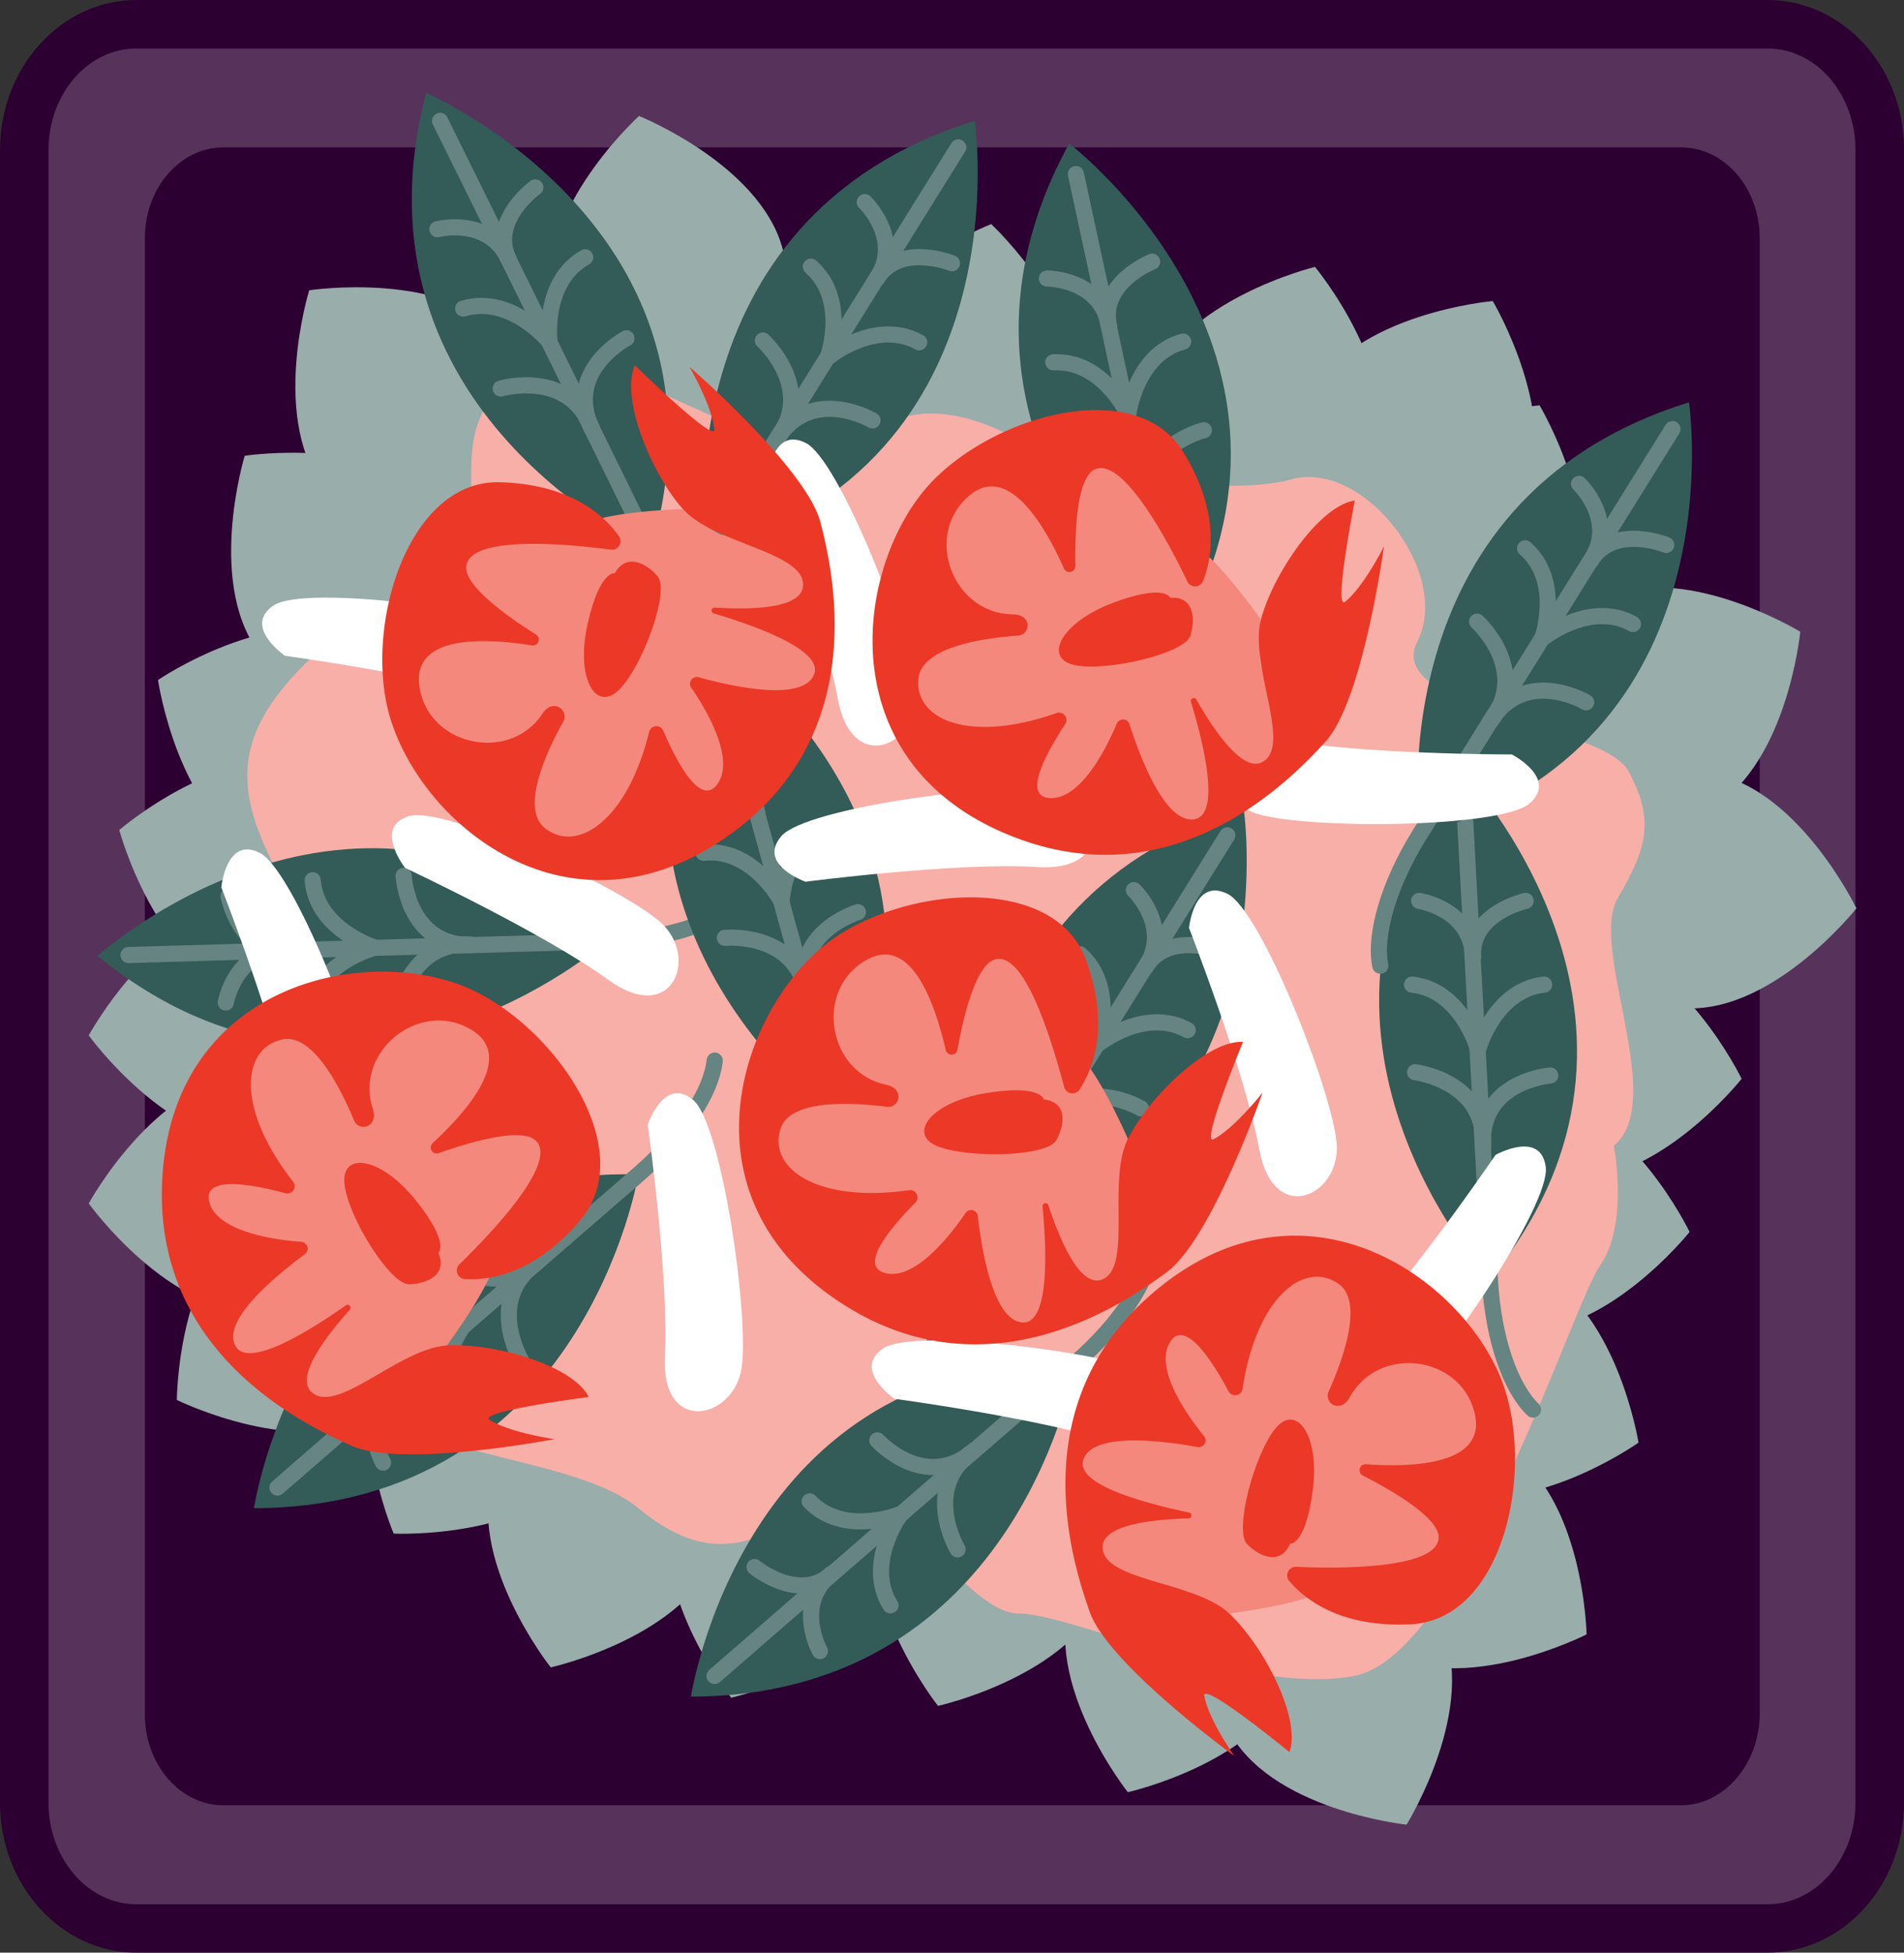 <svg xmlns="http://www.w3.org/2000/svg" viewBox="0 0 178.95 183.5"><rect x="0" y="0" width="178.95" height="183.5" fill="#333333" stroke="none"/><defs><style>.cls-1{fill:#57335b;}.cls-2{fill:#2d0032;}.cls-3{fill:#99adab;}.cls-4{fill:#f7afa8;}.cls-5{fill:#335b57;}.cls-6{fill:none;stroke:#668481;stroke-linecap:round;stroke-linejoin:round;stroke-width:1.52px;}.cls-7{fill:#fff;}.cls-8{fill:#f4887d;}.cls-9{fill:#ec3826;}</style></defs><g id="Layer_2" data-name="Layer 2"><g id="additional_assets" data-name="additional assets"><path class="cls-1" d="M12.82,181.23c-5.81,0-10.54-5.31-10.54-11.83V14.1C2.28,7.58,7,2.28,12.82,2.28h153.3c5.82,0,10.55,5.3,10.55,11.82V169.4c0,6.52-4.73,11.83-10.55,11.83Z"/><path class="cls-2" d="M166.12,4.56c4.57,0,8.27,4.27,8.27,9.54V169.4c0,5.27-3.7,9.55-8.27,9.55H12.82c-4.56,0-8.26-4.28-8.26-9.55V14.1c0-5.27,3.7-9.54,8.26-9.54h153.3m0-4.56H12.82C5.75,0,0,6.33,0,14.1V169.4c0,7.78,5.75,14.1,12.82,14.1h153.3c7.08,0,12.83-6.32,12.83-14.1V14.1C179,6.33,173.2,0,166.12,0Z"/><path class="cls-2" d="M158,169.65H21c-4.08,0-7.38-3.82-7.38-8.53V22.38c0-4.71,3.3-8.53,7.38-8.53H158c4.08,0,7.39,3.82,7.39,8.53V161.12C165.34,165.83,162,169.65,158,169.65Z"/><path class="cls-3" d="M41.61,47.36c5.6,6.51,1.71,19,1.71,19s-13,2-18.57-4.52S23,42.83,23,42.83,36,40.85,41.61,47.36Z"/><path class="cls-3" d="M47.64,31.81c5.6,6.51,1.72,19,1.72,19s-13,2-18.58-4.53-1.72-19-1.72-19S42,25.3,47.64,31.81Z"/><path class="cls-3" d="M73.75,24.24c1.52,8.45-8.19,17.27-8.19,17.27s-12.18-4.89-13.7-13.34,8.2-17.27,8.2-17.27S72.24,15.78,73.75,24.24Z"/><path class="cls-3" d="M101.13,38.44C99.5,46.88,87.25,51.6,87.25,51.6s-9.6-9-8-17.38S93.16,21.06,93.16,21.06,102.76,30,101.13,38.44Z"/><path class="cls-3" d="M129.26,43.34c-2.7,8.16-15.45,11.27-15.45,11.27s-8.37-10.1-5.67-18.26,15.45-11.27,15.45-11.27S132,35.19,129.26,43.34Z"/><path class="cls-3" d="M143.11,47.21c-3.92,7.64-17,8.77-17,8.77s-6.73-11.27-2.81-18.91,17-8.78,17-8.78S147,39.56,143.11,47.21Z"/><path class="cls-3" d="M147.51,57c-3.91,7.65-17,8.77-17,8.77s-6.72-11.26-2.81-18.91,17-8.77,17-8.77S151.43,49.38,147.51,57Z"/><path class="cls-3" d="M160.26,76.27c-7.69,3.84-18.89-3-18.89-3s1.26-13.06,8.95-16.9,18.88,3,18.88,3S167.94,72.43,160.26,76.27Z"/><path class="cls-3" d="M157.8,94.7c-8.54-.94-14.24-12.77-14.24-12.77s8.15-10.29,16.69-9.34,14.23,12.77,14.23,12.77S166.33,95.65,157.8,94.7Z"/><path class="cls-3" d="M147,110.73c-8.53-1-14.23-12.77-14.23-12.77s8.15-10.29,16.68-9.34,14.24,12.76,14.24,12.76S155.54,111.67,147,110.73Z"/><path class="cls-3" d="M142.12,125.06c-8.54-.94-14.24-12.76-14.24-12.76S136,102,144.57,103s14.23,12.77,14.23,12.77S150.65,126,142.12,125.06Z"/><path class="cls-3" d="M135.4,139.81c-7.92-3.32-10-16.27-10-16.27S136.09,116,144,119.29s10,16.28,10,16.28S143.32,143.13,135.4,139.81Z"/><path class="cls-3" d="M130.06,155.15c-7.37-4.42-7.63-17.54-7.63-17.54s11.69-6,19.06-1.55,7.63,17.53,7.63,17.53S137.43,159.56,130.06,155.15Z"/><path class="cls-3" d="M115.37,162.39c-3.78-7.71,3.15-18.86,3.15-18.86s13.06,1.37,16.83,9.08-3.15,18.86-3.15,18.86S119.15,170.11,115.37,162.39Z"/><path class="cls-3" d="M100.72,150c2.87-8.09,15.68-10.94,15.68-10.94s8.15,10.28,5.28,18.38S106,168.42,106,168.42,97.84,158.14,100.72,150Z"/><path class="cls-3" d="M82.88,141.89C85.75,133.79,98.56,131,98.56,131s8.16,10.28,5.29,18.37-15.69,10.94-15.69,10.94S80,150,82.88,141.89Z"/><path class="cls-3" d="M63.43,141.17c2.87-8.1,15.68-10.94,15.68-10.94s8.16,10.28,5.29,18.37-15.68,10.94-15.68,10.94S60.56,149.26,63.43,141.17Z"/><path class="cls-3" d="M46.48,138.31c2.87-8.09,15.68-10.94,15.68-10.94s8.16,10.28,5.29,18.38-15.69,10.94-15.69,10.94S43.61,146.41,46.48,138.31Z"/><path class="cls-3" d="M36.72,125c4.9-7.06,18-6.45,18-6.45s5.17,12.06.28,19.12-18,6.45-18,6.45S31.83,132,36.72,125Z"/><path class="cls-3" d="M24,113.92c7.31-4.52,19.08,1.28,19.08,1.28s-.07,13.12-7.38,17.64-19.08-1.28-19.08-1.28S16.68,118.43,24,113.92Z"/><path class="cls-3" d="M23.18,101.09c8.58-.52,16.2,10.16,16.2,10.16s-6.27,11.52-14.84,12-16.2-10.16-16.2-10.16S14.61,101.61,23.18,101.09Z"/><path class="cls-3" d="M23.18,85.25c8.58-.53,16.2,10.15,16.2,10.15s-6.27,11.53-14.84,12S8.34,97.3,8.34,97.3,14.61,85.77,23.18,85.25Z"/><path class="cls-3" d="M29.34,72c8.21,2.52,11.6,15.2,11.6,15.2S31,95.74,22.81,93.22,11.21,78,11.21,78,21.13,69.43,29.34,72Z"/><path class="cls-3" d="M33.56,60c7.86,3.46,9.75,16.45,9.75,16.45S32.46,83.81,24.6,80.35,14.85,63.9,14.85,63.9,25.7,56.53,33.56,60Z"/><path class="cls-4" d="M151.68,107.67s1.43,7.34-1.28,11.23-12.93,36.7-23.14,38.6-26.53-5.87-31.5-5.87-10.69-11.84-17.34-9.9-10.54,6.49-18.43,0-31.07-3.77-27.51-19c2.57-11.07,2.62-25.15-3.4-35.4s-8.89-16-1.14-24.2S44.72,55,44.38,48s-.2-10.81,6.38-13.56,25.39,12.4,30.52,7,13.58-1,16.47,1.26,18.44,3.87,23.52,2.37c6.88-2,15.22,8.83,11.94,15.22s17.47,7.73,19.86,12.2,1.81,7.13-1,11.86S156.78,103.42,151.68,107.67Z"/><path class="cls-5" d="M140,120.24S118.46,97,137.44,72.46C137.44,72.46,159.88,96.06,140,120.24Z"/><path class="cls-6" d="M137.61,75.4s1.48,27,2.42,44.84c.3,5.69,2,10.27,4.05,12.22"/><path class="cls-6" d="M145.7,101.07s-6.64.51-6.33,6.6"/><path class="cls-6" d="M139,98.39s1.57-5.38,6.13-5.86"/><path class="cls-6" d="M143.39,84.66s-5.18,1.14-4.95,5.25"/><path class="cls-6" d="M133,100.76s6.71.82,6.4,6.91"/><path class="cls-6" d="M138.84,98.39s-1.57-5.38-6.13-5.86"/><path class="cls-6" d="M133.38,84.66s4.9.74,5.06,5.25"/><path class="cls-5" d="M101.08,128.08S96,159.36,64.94,159.44C64.94,159.44,69.81,127.24,101.08,128.08Z"/><path class="cls-6" d="M67.16,157.5s20.38-17.71,33.92-29.42c4.3-3.73,6.89-7.88,7.16-10.7"/><path class="cls-6" d="M82.46,135.36s4.48,4.93,9.1.95"/><path class="cls-6" d="M84.49,142.33s-5.22,2.07-8.39-1.24"/><path class="cls-6" d="M70.92,147.26s4.09,3.39,7.19.69"/><path class="cls-6" d="M90,145.6s-3.47-5.8,1.53-9.29"/><path class="cls-6" d="M84.56,142.42s-3.29,4.55-.87,8.44"/><path class="cls-6" d="M77.06,155.16s-2.42-4.32,1-7.21"/><path class="cls-5" d="M60,110.37s-5.09,31.28-36.13,31.36C23.86,141.73,28.72,109.53,60,110.37Z"/><path class="cls-6" d="M26.08,139.79S46.46,122.08,60,110.37c4.31-3.73,6.89-7.88,7.17-10.7"/><path class="cls-6" d="M41.38,117.65s4.47,4.93,9.09.95"/><path class="cls-6" d="M43.41,124.62s-5.22,2.07-8.4-1.24"/><path class="cls-6" d="M29.84,129.55s4.09,3.39,7.19.69"/><path class="cls-6" d="M49,127.89s-3.48-5.8,1.52-9.29"/><path class="cls-6" d="M43.47,124.71s-3.28,4.55-.86,8.44"/><path class="cls-6" d="M36,137.45s-2.42-4.33,1.05-7.21"/><path class="cls-5" d="M57,88.46s-23.75,21-47.82,1.38C9.14,89.84,33.29,68,57,88.46Z"/><path class="cls-6" d="M12.08,89.75s27-.8,44.88-1.29c5.7-.16,10.32-1.73,12.32-3.74"/><path class="cls-6" d="M37.94,82.31s.34,6.65,6.44,6.49"/><path class="cls-6" d="M35.1,89s-5.35-1.71-5.71-6.28"/><path class="cls-6" d="M21.48,84.21s1,5.21,5.13,5.08"/><path class="cls-6" d="M37.32,95s1-6.69,7.06-6.23"/><path class="cls-6" d="M35.09,89.1s-5.42,1.43-6,6"/><path class="cls-6" d="M21.22,94.21s.87-4.88,5.39-4.92"/><path class="cls-5" d="M61.2,51.65s-29-12.88-21.15-42.92C40.05,8.73,70,21.62,61.2,51.65Z"/><path class="cls-6" d="M41.36,11.36s12,24.22,19.84,40.29c2.51,5.11,5.86,8.66,8.52,9.65"/><path class="cls-6" d="M58.88,31.79s-5.9,3.08-3.22,8.56"/><path class="cls-6" d="M51.63,32S51,26.41,55,24.18"/><path class="cls-6" d="M50.31,17.61S46,20.7,47.82,24.39"/><path class="cls-6" d="M47.06,36.51s6.49-1.89,8.6,3.84"/><path class="cls-6" d="M51.53,32s-3.57-4.33-8-3"/><path class="cls-6" d="M41.11,21.54s4.8-1.24,6.71,2.85"/><path class="cls-5" d="M110.57,60.26s-25-19.53-10.08-46.78C100.49,13.48,126.36,33.26,110.57,60.26Z"/><path class="cls-6" d="M101.12,16.36s5.7,26.39,9.45,43.9c1.19,5.57,3.58,9.83,5.92,11.43"/><path class="cls-6" d="M113.15,40.43S106.67,42,107.94,48"/><path class="cls-6" d="M106.06,38.85s.71-5.56,5.14-6.75"/><path class="cls-6" d="M108.28,24.59s-4.94,1.95-4.06,6"/><path class="cls-6" d="M100.53,42.14s6.76-.26,7.41,5.81"/><path class="cls-6" d="M106,38.87s-2.4-5.07-7-4.82"/><path class="cls-6" d="M98.4,26.17s5,0,5.82,4.39"/><path class="cls-5" d="M133.43,78.42S129.09,47,158.74,37.81C158.74,37.81,163.56,70,133.43,78.42Z"/><path class="cls-6" d="M157.19,40.32s-14.27,22.92-23.76,38.1c-3,4.83-4.27,9.55-3.7,12.33"/><path class="cls-6" d="M149.08,66s-5.73-3.4-9,1.77"/><path class="cls-6" d="M145.09,59.91s4.38-3.5,8.39-1.27"/><path class="cls-6" d="M156.6,51.21s-4.9-2-7.07,1.46"/><path class="cls-6" d="M138.83,58.42s5,4.52,1.28,9.33"/><path class="cls-6" d="M145,59.85s1.8-5.31-1.66-8.32"/><path class="cls-6" d="M148.41,45.47s3.59,3.42,1.12,7.2"/><path class="cls-5" d="M66.3,52S62,20.56,91.61,11.35C91.61,11.35,96.43,43.55,66.3,52Z"/><path class="cls-6" d="M90.06,13.85S75.79,36.77,66.3,52c-3,4.83-4.27,9.55-3.7,12.33"/><path class="cls-6" d="M82,39.51s-5.73-3.39-9,1.77"/><path class="cls-6" d="M78,33.45s4.38-3.51,8.39-1.28"/><path class="cls-6" d="M89.47,24.74s-4.9-2-7.07,1.46"/><path class="cls-6" d="M71.7,32s5,4.52,1.28,9.33"/><path class="cls-6" d="M77.87,33.38s1.8-5.31-1.66-8.32"/><path class="cls-6" d="M81.28,19s3.59,3.42,1.12,7.2"/><path class="cls-5" d="M91.59,116.6S87.25,85.2,116.89,76C116.89,76,121.72,108.2,91.59,116.6Z"/><path class="cls-6" d="M115.35,78.5s-14.27,22.92-23.76,38.1c-3,4.83-4.27,9.55-3.71,12.33"/><path class="cls-6" d="M107.23,104.16s-5.72-3.4-9,1.77"/><path class="cls-6" d="M103.25,98.09s4.38-3.5,8.38-1.28"/><path class="cls-6" d="M114.76,89.39s-4.9-2-7.07,1.46"/><path class="cls-6" d="M97,96.6s5,4.52,1.28,9.33"/><path class="cls-6" d="M103.16,98s1.8-5.31-1.66-8.32"/><path class="cls-6" d="M106.57,83.65s3.58,3.42,1.12,7.2"/><path class="cls-5" d="M79.17,105.65s-26-18.1-12.69-46.13C66.48,59.52,93.42,77.81,79.17,105.65Z"/><path class="cls-6" d="M67.27,62.36s7.18,26,11.9,43.29c1.5,5.5,4.13,9.62,6.55,11.08"/><path class="cls-6" d="M80.63,85.72s-6.37,1.9-4.78,7.79"/><path class="cls-6" d="M73.47,84.53s.39-5.59,4.75-7"/><path class="cls-6" d="M74.88,70.17s-4.82,2.22-3.72,6.19"/><path class="cls-6" d="M68.13,88.13s6.73-.64,7.72,5.38"/><path class="cls-6" d="M73.36,84.56s-2.68-4.93-7.24-4.42"/><path class="cls-6" d="M65.1,72.3s5-.32,6.06,4.06"/><path class="cls-7" d="M60.88,105.68s2,14.28,1.61,21.74,6.43,6,7.2,1.2-1.84-23-4.55-25.26S60.88,105.68,60.88,105.68Z"/><path class="cls-7" d="M75.71,82.86S90,81,97.47,81.48s6.1-6.37,1.28-7.19-23,1.6-25.31,4.28S75.71,82.86,75.71,82.86Z"/><path class="cls-7" d="M38.07,81.56s13.06,6.12,19.09,10.51,8.57-2.1,4.94-5.38-20.25-11-23.65-10S38.07,81.56,38.07,81.56Z"/><path class="cls-7" d="M111.75,87.21s5.25,13.43,6.6,20.78,7.65,4.38,7.28-.5S118.53,85.57,115.37,84,111.75,87.21,111.75,87.21Z"/><path class="cls-7" d="M140.56,108.53s-8.11,11.92-13.41,17.19.72,8.79,4.53,5.72,14.06-18.25,13.6-21.77S140.56,108.53,140.56,108.53Z"/><path class="cls-7" d="M142.09,70.9s-14.42,0-21.75-1.42-6.87,5.54-2.19,7,23,1.36,25.64-1S142.09,70.9,142.09,70.9Z"/><path class="cls-7" d="M20.8,83.39s5.25,13.43,6.59,20.78,7.66,4.39,7.29-.5-7.1-21.92-10.26-23.52S20.8,83.39,20.8,83.39Z"/><path class="cls-7" d="M84.07,131.45s14.29,1.92,21.37,4.31,7.54-4.57,3.1-6.61S85.92,124.73,83,126.72,84.07,131.45,84.07,131.45Z"/><path class="cls-7" d="M26.79,61.63S41.08,63.56,48.16,66s7.54-4.57,3.1-6.62S28.64,54.92,25.71,56.9,26.79,61.63,26.79,61.63Z"/><path class="cls-7" d="M72.15,44.87S77.4,58.3,78.74,65.65,86.4,70,86,65.15s-7.1-21.92-10.26-23.52S72.15,44.87,72.15,44.87Z"/><path class="cls-8" d="M106,107s-3.6-8.22-5.24-8-.94-8.6-.94-8.6S93.3,87,92.67,87.19s-9.07,1.25-9.07,1.25l-4.22,1.25-4.23,6.65-4.53,7.43,1.25,6.88,3.75,5.78,4.23,3.6s7,1.88,7,2a37,37,0,0,0,4.87,1.57,8.48,8.48,0,0,1,2.36,1.56l5.77-1.09,4.7-2.35,3.28-3s-2.63-6.73-2.63-7.67A31.78,31.78,0,0,1,106,107Z"/><path class="cls-9" d="M98.1,103.32s-.24-1.44-5.41-.6-7.45,3.85-4.57,5,10.34,1,11.18-.6S100.26,103.56,98.1,103.32Z"/><path class="cls-9" d="M101.47,102.38a.8.8,0,0,1-1.45-.23c-1-3.71-3.57-12.72-6.45-12-1.8.42-3,5.19-3.59,8.53a.56.56,0,0,1-1.09,0c-1-4.26-3.2-10.93-7.52-8.43-4.85,2.8-3.59,10.51,1.89,11.68,1.85.39,1.26,2.23.1,2.08-3.47-.44-9.09-.7-10,2.06-1.19,3.72,3.43,7,12.06,5.78a.69.69,0,0,1,.61,1.17c-2.2,2.21-5.47,6-2.77,6.63s5.92-3.35,7.49-5.66a.63.63,0,0,1,1.15.29c.38,3.29,1.46,9.81,4.2,10,2.53.13,2.29-6.64,1.89-10.88a.28.28,0,0,1,.55-.11c1.06,3.19,2.89,7.55,4.9,7,3.11-.92.55-9.23,2.56-13.24s7.52-9.32,10.83-9.14c0,0-4.08,9.85-2.75,9.14,2-1.07,4.58-4.37,4.58-4.37s-4.77,13.75-9,16.87-17.42,12.11-31.36,2.39S69.23,96,77.06,89.19c6.79-5.87,21.89-7.42,25,1C104.34,96.43,102.72,100.46,101.47,102.38Z"/><path class="cls-8" d="M42,126.44s5.34-7.22,4.36-8.54,7-5.1,7-5.1-.42-7.33-.87-7.8-5.6-7.24-5.6-7.24l-3.19-3-7.86-.35-8.7-.24-5.35,4.51-3.15,6.14-1,5.45s1.86,7,1.73,7.1a38.92,38.92,0,0,0,1.07,5,8.74,8.74,0,0,1-.18,2.83l3.82,4.45,4.37,2.91,4.21,1.37s4.53-5.64,5.35-6.11A32.37,32.37,0,0,1,42,126.44Z"/><path class="cls-9" d="M41.2,117.74s1.13-.92-2.17-5-7-4.54-6.65-1.44,4.31,9.44,6.08,9.39S42.07,119.74,41.2,117.74Z"/><path class="cls-9" d="M43.69,120.2a.81.81,0,0,1-.52-1.38c2.75-2.67,9.26-9.42,7.24-11.58-1.26-1.35-6,0-9.19,1.13a.56.56,0,0,1-.57-.93c3.22-3,7.89-8.21,3.57-10.72-4.85-2.81-10.91,2.12-9.19,7.45.58,1.8-1.3,2.21-1.75,1.13-1.35-3.23-3.92-8.23-6.75-7.62-3.82.83-4.37,6.47,1,13.34a.69.69,0,0,1-.71,1.11c-3-.81-7.91-1.76-7.13.9s5.85,3.47,8.64,3.67a.64.64,0,0,1,.33,1.15c-2.67,2-7.8,6.15-6.55,8.6,1.15,2.25,6.9-1.33,10.38-3.77a.28.28,0,0,1,.37.42c-2.24,2.5-5.11,6.26-3.6,7.7,2.35,2.25,8.28-4.11,12.76-4.36s11.83,1.88,13.31,4.84c0,0-10.57,1.36-9.3,2.16,1.94,1.22,6.08,1.8,6.08,1.8S37.8,138,33,135.85s-19.17-9.09-17.68-26S33.21,89,43,92.46c8.47,3,17.33,15.29,11.58,22.15C50.29,119.73,46,120.33,43.69,120.2Z"/><path class="cls-8" d="M64.11,47.84s-9,.29-9.41,1.88-8.33-2.33-8.33-2.33-5.49,4.87-5.58,5.51-2.22,8.89-2.22,8.89l-.41,4.38,4.61,6.4,5.2,7,6.85,1.4,6.77-1.33L66.5,77s4.35-5.79,4.5-5.75a36.43,36.43,0,0,0,3.26-3.94,8.6,8.6,0,0,1,2.33-1.61L77.72,60l-.43-5.23-1.54-4.16s-7.22-.06-8.09-.4A30.78,30.78,0,0,1,64.11,47.84Z"/><path class="cls-9" d="M57.79,53.87s-1.43-.32-2.57,4.79.79,8.35,3,6.12,4.74-9.24,3.6-10.6S58.81,52,57.79,53.87Z"/><path class="cls-9" d="M58.17,50.39a.8.8,0,0,1-.76,1.26c-3.8-.5-13.13-1.42-13.58,1.5-.28,1.83,3.72,4.7,6.59,6.51a.56.56,0,0,1-.39,1c-4.3-.69-11.33-1.1-10.61,3.85.79,5.55,8.42,7.24,11.54,2.59,1-1.57,2.54-.34,2,.68-1.7,3-4,8.17-1.79,10,3,2.48,7.77-.59,9.84-9a.7.7,0,0,1,1.32-.13c1.23,2.86,3.52,7.3,5.12,5s-.9-6.74-2.47-9a.64.64,0,0,1,.7-1c3.2.88,9.66,2.3,10.8-.19,1.06-2.3-5.31-4.6-9.39-5.81a.28.28,0,0,1,.1-.55c3.36.21,8.08.12,8.28-2,.31-3.24-8.36-3.94-11.33-7.31s-5.86-10.45-4.46-13.45c0,0,7.62,7.45,7.46,6-.24-2.27-2.35-5.88-2.35-5.88s11,9.54,12.32,14.62,4.75,20.67-9.46,30-27.41-1.17-30.78-11C33.92,59.65,38.09,45.06,47,45.32,53.71,45.51,56.85,48.51,58.17,50.39Z"/><path class="cls-8" d="M118.46,58.16s-5.17-7.35-6.73-6.84-2.62-8.24-2.62-8.24-7.09-1.92-7.67-1.65-8.65,3-8.65,3L88.9,46.52l-2.82,7.35-3,8.18,2.59,6.49,4.83,4.93,4.85,2.69s7.22.46,7.28.61a37,37,0,0,0,5.08.57,8.68,8.68,0,0,1,2.63,1.06l5.43-2.21L119.93,73l2.63-3.56s-3.91-6.08-4.1-7A30.74,30.74,0,0,1,118.46,58.16Z"/><path class="cls-9" d="M110,56.18s-.52-1.37-5.42.48S98,61.9,101.05,62.51s10.33-1.1,10.84-2.8S112.12,56,110,56.18Z"/><path class="cls-9" d="M113.07,54.59a.8.8,0,0,1-1.47.06c-1.66-3.45-6-11.76-8.7-10.54-1.68.77-1.89,5.69-1.83,9.09a.56.56,0,0,1-1.07.23c-1.78-4-5.29-10.08-9-6.77-4.2,3.71-1.44,11,4.17,11.07,1.89,0,1.68,1.94.51,2-3.49.25-9,1.11-9.36,4-.42,3.88,4.75,6.18,13,3.27a.7.7,0,0,1,.83,1c-1.72,2.59-4.18,6.94-1.4,7s5.14-4.44,6.21-7a.64.64,0,0,1,1.2.06c1,3.15,3.36,9.34,6.08,8.93,2.5-.38.93-7-.3-11a.28.28,0,0,1,.52-.22c1.67,2.92,4.33,6.82,6.17,5.85,2.88-1.52-1.29-9.15-.1-13.48s5.52-10.63,8.8-11.1c0,0-2.05,10.46-.89,9.5,1.77-1.45,3.63-5.19,3.63-5.19s-1.95,14.43-5.47,18.32S109.85,85,94.26,78.23,80.2,54.67,86.54,46.48c5.49-7.09,20-11.6,24.67-4C114.71,48.18,113.92,52.46,113.07,54.59Z"/><path class="cls-8" d="M115.48,151.63s8.92-1.08,9.21-2.7,8.5,1.58,8.5,1.58,5-5.34,5.07-6,1.42-9.05,1.42-9.05l0-4.4-5.14-6-5.8-6.49-6.95-.79-6.63,1.93-4.66,3s-3.82,6.15-4,6.13a36.63,36.63,0,0,0-2.9,4.21,8.54,8.54,0,0,1-2.18,1.81l-.62,5.84.89,5.17,1.9,4s7.2-.57,8.1-.3A31.36,31.36,0,0,1,115.48,151.63Z"/><path class="cls-9" d="M121.25,145.07s1.45.18,2.13-5-1.53-8.24-3.51-5.83-3.91,9.62-2.65,10.88S120.39,147.07,121.25,145.07Z"/><path class="cls-9" d="M121.17,148.57a.81.81,0,0,1,.65-1.33c3.82.17,13.2.26,13.39-2.69.12-1.84-4.12-4.35-7.14-5.9a.56.56,0,0,1,.3-1.05c4.35.31,11.38.09,10.23-4.78-1.28-5.45-9-6.47-11.72-1.55-.91,1.65-2.5.56-2-.51,1.42-3.19,3.29-8.5.9-10.13-3.21-2.21-7.69,1.27-9,9.88a.7.7,0,0,1-1.31.24c-1.47-2.74-4.15-7-5.54-4.56s1.49,6.63,3.26,8.8a.64.64,0,0,1-.61,1c-3.26-.6-9.82-1.44-10.75,1.14-.85,2.38,5.71,4.11,9.87,5a.28.28,0,0,1,0,.56c-3.36.09-8.06.59-8.07,2.68,0,3.25,8.67,3.19,11.93,6.28s6.76,9.89,5.63,13c0,0-8.25-6.75-8-5.27C113.59,161.6,116,165,116,165s-11.79-8.54-13.56-13.48-6.56-20.17,6.77-30.72,27.41-1.26,31.63,8.2c3.66,8.19.79,23.09-8.14,23.63C126.05,153,122.65,150.32,121.17,148.57Z"/></g></g></svg>